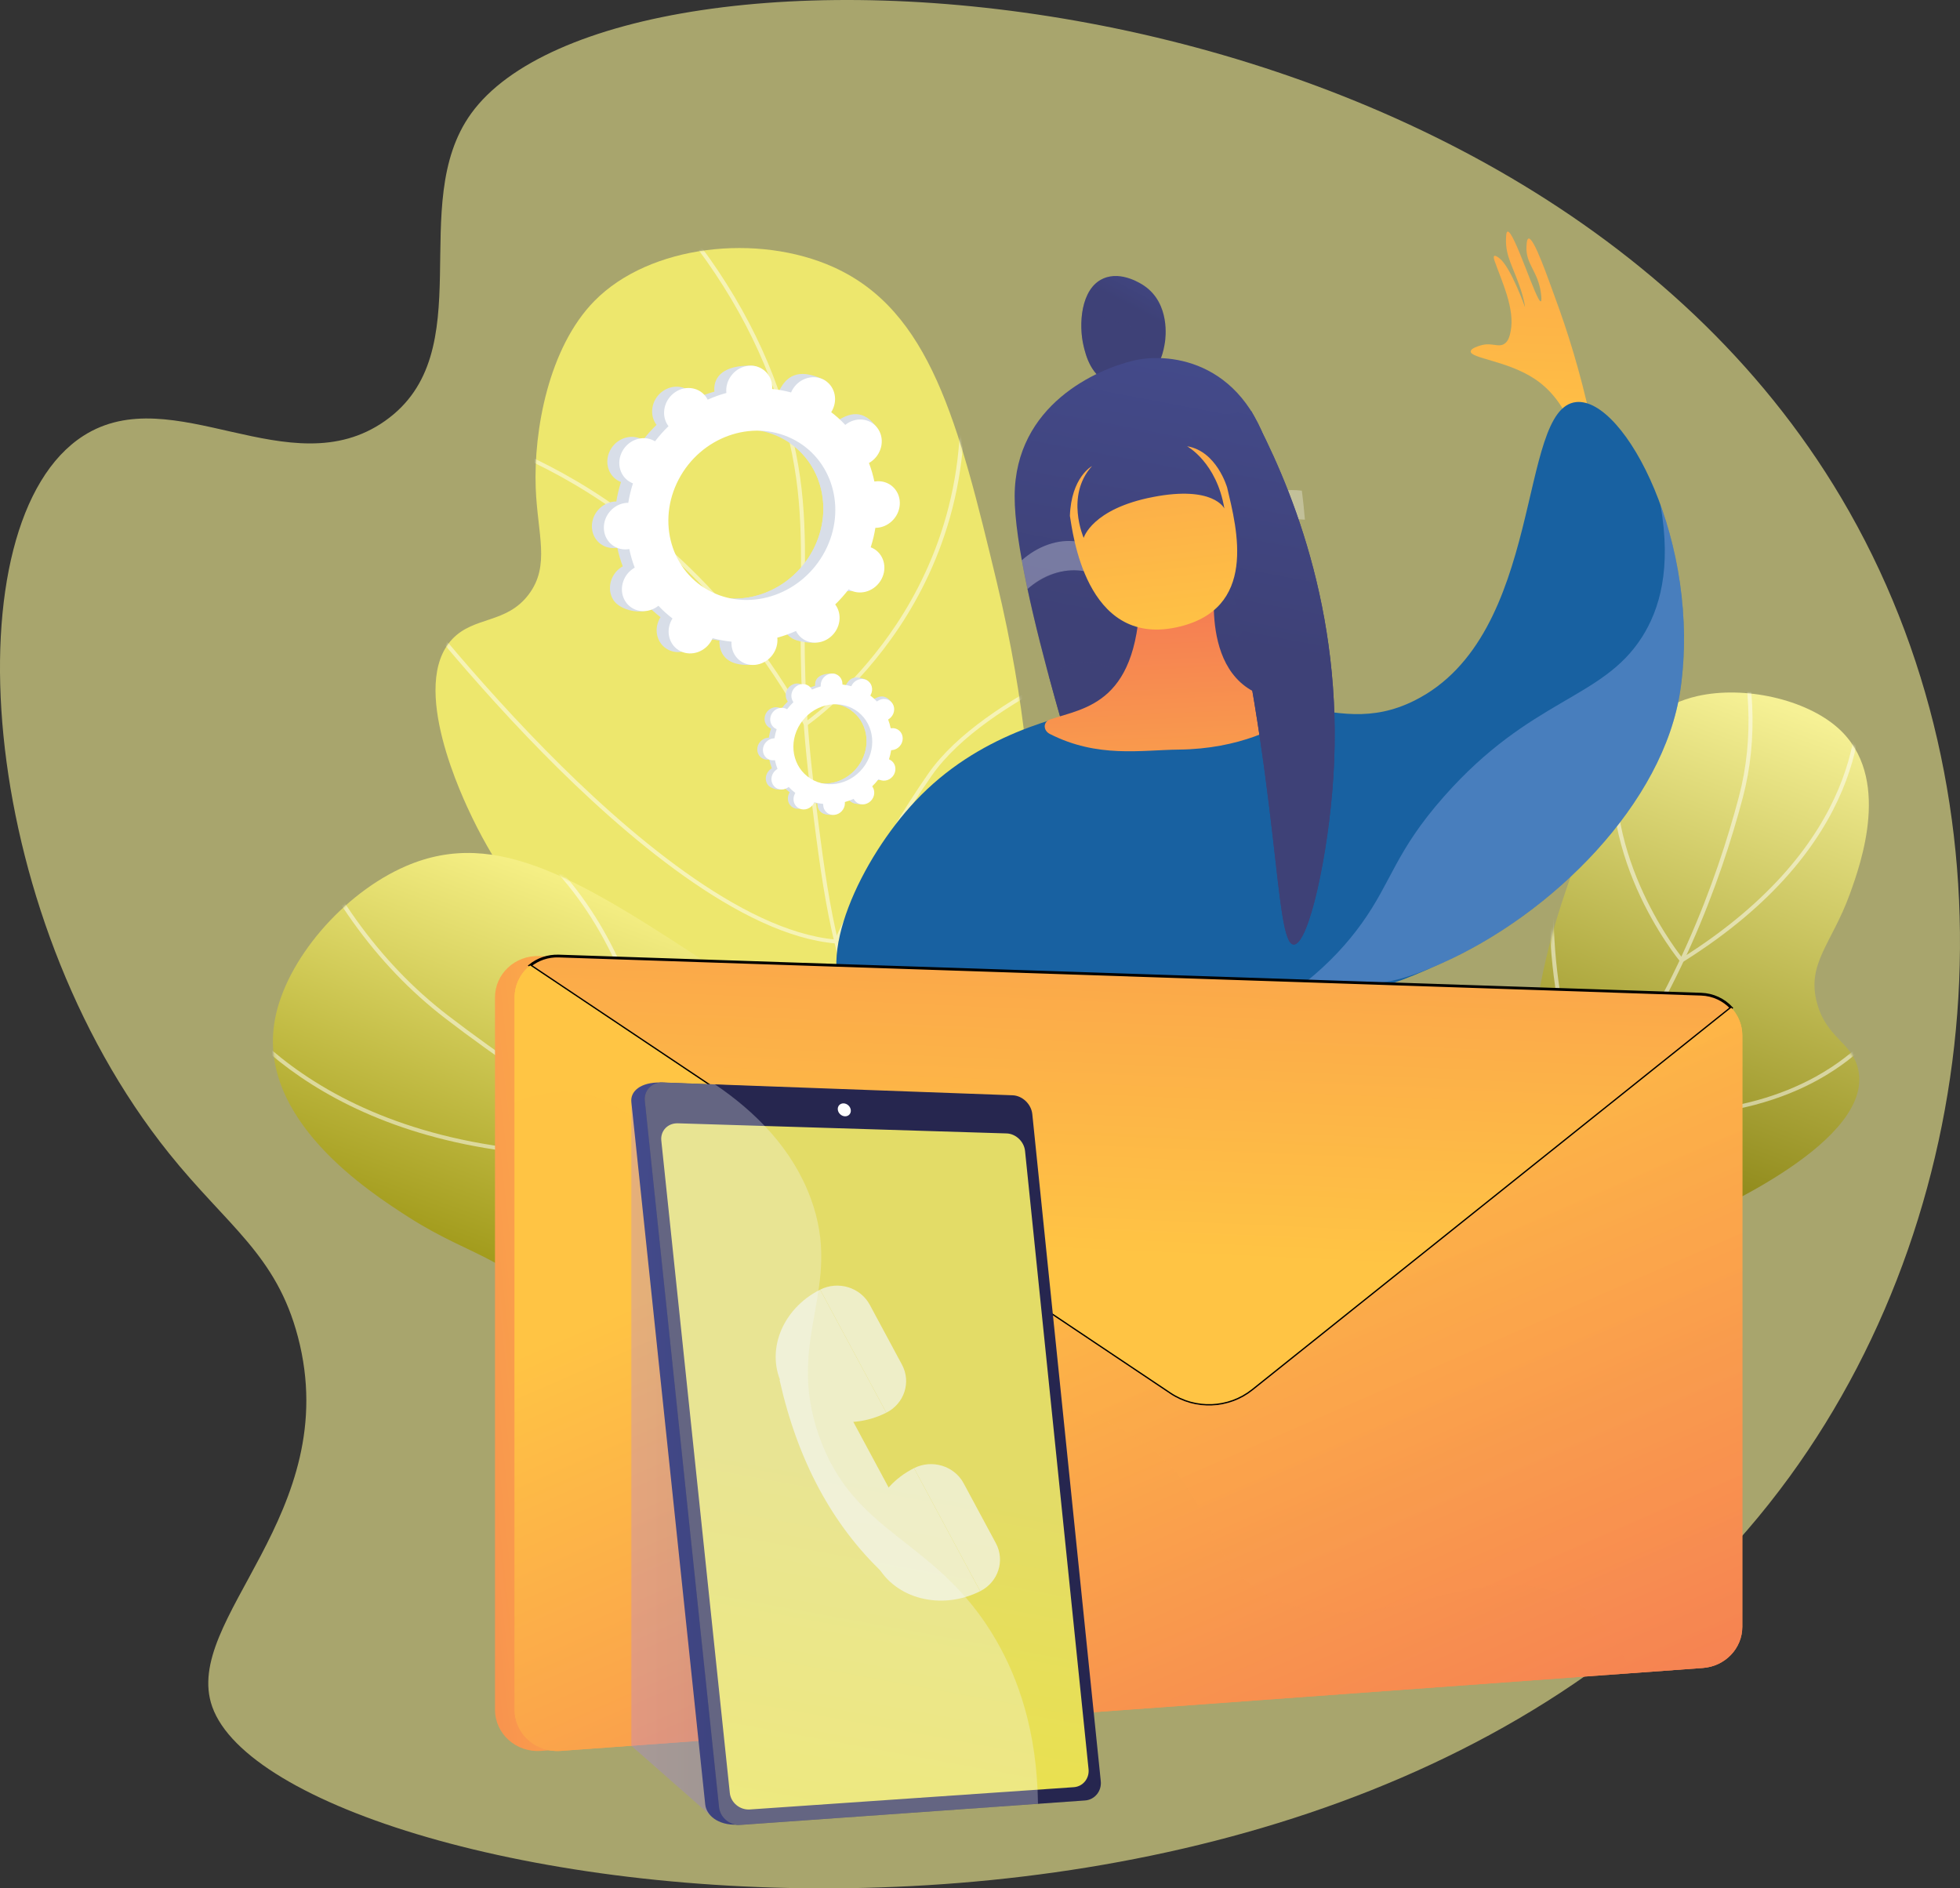 <?xml version="1.0" encoding="UTF-8" standalone="no"?>
<svg
   width="710"
   height="684"
   viewBox="0 0 710 684"
   fill="none"
   version="1.1"
   id="svg5851"
   xmlns="http://www.w3.org/2000/svg"
   xmlns:svg="http://www.w3.org/2000/svg">
  <rect x="0" y="0" width="710" height="684" fill="#333333" stroke="none"/>
  <path
     d="M170.679 41.111C146.833 74.135 174.793 127.674 139.409 152.511C104.966 176.687 62.654 137.058 30.194 157.87C-17.958 188.741 -9.165 330.005 61.237 417.775C82.409 444.17 100.1 454.441 107.935 484.293C124.76 548.392 65.631 586.523 76.883 618.226C102.218 689.609 491.865 749.507 648.208 534.978C721.227 434.784 732.152 290.103 666.912 180.217C549.024 -18.345 224.184 -32.988 170.679 41.111Z"
     fill="#FEF9EC"
     fill-opacity="0.6"
     id="path5600"
     style="fill:#f6f195;fill-opacity:0.6" />
  <path
     d="M502.959 463.405C533.837 463.607 573.204 459.601 610.906 443.1C620.528 438.889 679.968 412.875 672.948 386.68C670.475 377.453 661.844 375.996 658.315 363.715C654.133 349.163 663.574 341.895 670.119 323.759C674.024 312.938 685.452 281.268 665.844 263.733C654.126 253.255 631.856 248.298 614.904 252.128C590.04 257.744 581.491 281.162 567.736 321.028C555.542 356.368 558.675 365.043 549.435 390.343C542.578 409.119 529.666 434.971 502.959 463.405Z"
     fill="url(#paint0_linear_4279_9806)"
     id="path5602" />
  <mask
     id="mask0_4279_9806"
     style="mask-type:luminance"
     maskUnits="userSpaceOnUse"
     x="502"
     y="250"
     width="175"
     height="214">
    <path
       d="M502.967 463.405C533.845 463.607 573.211 459.601 610.914 443.1C620.536 438.889 679.975 412.875 672.955 386.68C670.483 377.453 661.852 375.996 658.323 363.715C654.141 349.163 663.582 341.895 670.127 323.759C674.032 312.938 685.46 281.268 665.852 263.733C654.134 253.255 631.863 248.298 614.912 252.128C590.048 257.744 581.499 281.162 567.744 321.028C555.55 356.368 558.683 365.043 549.443 390.343C542.586 409.119 529.674 434.971 502.967 463.405Z"
       fill="white"
       id="path5604" />
  </mask>
  <g
     mask="url(#mask0_4279_9806)"
     id="g5615">
    <g
       opacity="0.5"
       id="g5613">
      <path
         d="M425.397 479.715C407.515 479.716 389.214 477.322 370.643 472.537L371.017 471.173C404.809 479.878 437.688 480.616 468.745 473.367C510.115 463.709 546 439.728 575.404 402.091C606.034 362.885 621.96 318.686 629.926 288.511C635.439 267.633 634.374 244.514 626.763 219.794L628.16 219.392C635.849 244.359 636.918 267.732 631.339 288.86C623.34 319.161 607.344 363.549 576.568 402.942C546.956 440.847 510.794 465.002 469.087 474.739C454.872 478.057 440.279 479.715 425.397 479.715Z"
         fill="white"
         id="path5607" />
      <path
         d="M609.052 348.803L608.64 348.31C608.553 348.207 599.879 337.748 592.873 321.786C586.399 307.035 580.053 284.419 586.588 260.44L587.998 260.799C576.421 303.278 605.563 342.094 609.371 346.921C674.733 305.746 674.086 258.698 672.321 245.229C672.273 244.86 672.248 244.629 672.248 244.544L672.978 244.551L673.707 244.545C673.71 244.623 673.734 244.794 673.768 245.051C675.565 258.765 676.249 306.751 609.603 348.458L609.052 348.803Z"
         fill="white"
         id="path5609" />
      <path
         d="M601.493 404.405C593.803 404.405 585.446 403.845 576.392 402.557L576.006 402.502L575.839 402.161C575.66 401.796 558.007 365.118 561.879 315.254L565.782 265L567.237 265.106L563.334 315.36C559.691 362.281 575.232 397.409 576.996 401.216C599.083 404.311 630.897 404.822 657.819 389.941C674.005 380.994 680.827 370.564 680.893 370.46L682.133 371.204C681.854 371.64 675.098 381.992 658.626 391.12C646.858 397.641 628.208 404.405 601.493 404.405Z"
         fill="white"
         id="path5611" />
    </g>
  </g>
  <path
     d="M469.715 463.163C446.017 449.015 413.59 424.843 392.981 385.695C365.954 334.352 383.002 302.359 361.049 210.746C347.168 152.82 336.877 112.529 301.957 96.773C274.592 84.425 235.377 88.622 215.331 109.011C198.664 125.964 193.297 156.096 194.059 176.699C194.68 193.491 199.406 204.841 191.53 215.302C183.481 225.993 171.765 223.146 163.882 231.443C147.894 248.269 167.903 289.634 171.136 296.319C207.109 370.685 292.682 408.764 330.217 424.939C361.251 438.313 408.416 454.991 469.715 463.163Z"
     fill="#EDE76D"
     id="path5617" />
  <mask
     id="mask1_4279_9806"
     style="mask-type:luminance"
     maskUnits="userSpaceOnUse"
     x="157"
     y="89"
     width="313"
     height="375">
    <path
       d="M469.717 463.163C446.019 449.015 413.592 424.843 392.983 385.695C365.956 334.352 383.004 302.359 361.051 210.746C347.17 152.82 336.879 112.529 301.959 96.773C274.594 84.425 235.379 88.622 215.333 109.011C198.666 125.964 193.299 156.096 194.061 176.699C194.682 193.491 199.408 204.841 191.532 215.302C183.483 225.993 171.767 223.146 163.884 231.443C147.896 248.269 167.904 289.634 171.138 296.319C207.111 370.685 292.684 408.764 330.219 424.939C361.253 438.313 408.418 454.991 469.717 463.163Z"
       fill="white"
       id="path5619" />
  </mask>
  <g
     mask="url(#mask1_4279_9806)"
     id="g5632">
    <g
       opacity="0.5"
       id="g5630">
      <path
         d="M495.509 473.025C458.143 467.104 425.09 457.771 397.271 445.285C356.098 426.807 327.63 401.872 312.658 371.173C300.948 347.162 297.558 319.303 293.266 284.032C289.708 254.793 289.912 233.778 290.092 215.236C290.325 191.198 290.509 172.211 282.189 146.445C273.736 120.269 259.029 95.48 238.479 72.769L239.575 71.839C260.261 94.699 275.067 119.659 283.581 146.025C291.97 172.002 291.784 191.087 291.55 215.249C291.371 233.749 291.168 254.717 294.715 283.867C299.158 320.384 302.368 346.768 313.977 370.57C328.8 400.962 357.03 425.669 397.884 444.005C425.584 456.436 458.509 465.731 495.745 471.632L495.509 473.025Z"
         fill="white"
         id="path5622" />
      <path
         d="M291.629 263.27L291.241 262.566C264.275 213.688 228.658 186.799 203.529 172.848C176.322 157.745 155.256 154.149 155.047 154.114L155.292 152.723C155.504 152.758 176.826 156.397 204.255 171.624C229.427 185.598 265.049 212.464 292.13 261.183C295.499 258.73 311.046 246.795 324.76 226.086C338.96 204.641 354.045 169.12 345.268 121.68L346.703 121.432C355.569 169.348 340.314 205.232 325.955 226.897C310.397 250.372 292.483 262.69 292.303 262.811L291.629 263.27Z"
         fill="white"
         id="path5624" />
      <path
         d="M303.39 341.792L302.862 341.749C268.368 338.916 225.974 302.574 196.484 272.586C164.592 240.156 140.499 207.973 140.26 207.652L141.442 206.826C141.681 207.147 165.726 239.262 197.552 271.624C226.714 301.277 268.52 337.177 302.462 340.297C304.267 336.244 317.507 307.082 336.33 280.12C356.602 251.082 413.829 231.16 414.404 230.962L414.892 232.292C414.321 232.488 357.541 252.258 337.539 280.91C317.439 309.701 303.732 341.006 303.596 341.319L303.39 341.792Z"
         fill="white"
         id="path5626" />
      <path
         d="M366.776 440.766C353.951 440.766 335.024 440.092 312.92 437.194C274.959 432.217 219.58 419.475 171.332 387.04L78.16 324.405L78.992 323.246L172.164 385.881C220.162 418.148 275.287 430.832 313.078 435.79C348.956 440.498 376.423 439.325 382.897 438.945C371.592 426.139 365.43 411.66 364.577 395.888C363.877 382.937 366.739 369.102 373.083 354.767C383.86 330.412 401.223 312.789 401.398 312.614L402.449 313.593C402.276 313.766 385.076 331.23 374.408 355.357C368.161 369.487 365.344 383.106 366.036 395.835C366.899 411.716 373.265 426.268 384.956 439.086L385.917 440.141L384.469 440.256C384.33 440.267 377.811 440.766 366.776 440.766Z"
         fill="white"
         id="path5628" />
    </g>
  </g>
  <path
     d="M461.96 460.024C427.128 485.981 378.928 514.24 321.493 526.944C306.836 530.187 216.289 550.216 200.937 514.665C195.529 502.143 204.019 493.299 197.091 476.434C188.882 456.45 171.708 456.075 148.148 440.965C134.09 431.949 92.948 405.562 99.576 369.342C103.538 347.698 124.378 323.522 147.006 313.739C180.197 299.391 210.731 318.821 261.806 352.562C307.082 382.473 311.25 394.919 344.242 415.907C368.727 431.483 406.374 450.037 461.96 460.024Z"
     fill="url(#paint1_linear_4279_9806)"
     id="path5634" />
  <mask
     id="mask2_4279_9806"
     style="mask-type:luminance"
     maskUnits="userSpaceOnUse"
     x="98"
     y="308"
     width="364"
     height="228">
    <path
       d="M461.962 460.025C427.13 485.982 378.93 514.241 321.495 526.945C306.838 530.188 216.291 550.217 200.939 514.666C195.531 502.144 204.021 493.3 197.093 476.435C188.884 456.451 171.71 456.076 148.15 440.966C134.092 431.949 92.95 405.563 99.578 369.343C103.54 347.699 124.38 323.523 147.008 313.74C180.199 299.392 210.732 318.822 261.808 352.563C307.084 382.474 311.252 394.92 344.244 415.908C368.729 431.484 406.376 450.038 461.962 460.025Z"
       fill="white"
       id="path5636" />
  </mask>
  <g
     mask="url(#mask2_4279_9806)"
     id="g5647">
    <g
       opacity="0.5"
       id="g5645">
      <path
         d="M409.703 464.444C382.399 464.444 354.05 460.468 324.781 452.509C254.878 433.499 197.274 396.519 161.26 368.845C136.175 349.569 116.62 322.22 103.139 287.558L104.503 287.061C117.89 321.48 137.292 348.625 162.168 367.74C198.077 395.334 255.506 432.204 325.175 451.15C392.081 469.344 454.181 466.63 509.751 443.082C551.464 425.407 588.129 397.143 618.728 359.078L619.878 359.945C589.129 398.197 552.274 426.604 510.336 444.375C478.777 457.749 445.122 464.444 409.703 464.444Z"
         fill="white"
         id="path5639" />
      <path
         d="M216.433 419.083C120.592 419.083 83.685 370.447 74.24 354.611C74.037 354.27 73.908 354.048 73.844 353.962L75 353.102C75.092 353.216 75.201 353.398 75.504 353.906C85.521 370.7 126.809 424.788 237.956 416.888C237.988 413.407 237.833 396.02 232.261 374.742C226.54 352.895 213.771 322.352 185.429 300.916L186.327 299.804C215.008 321.495 227.911 352.362 233.686 374.436C239.937 398.333 239.41 417.376 239.404 417.566L239.384 418.2L238.73 418.247C230.971 418.815 223.532 419.083 216.433 419.083Z"
         fill="white"
         id="path5641" />
      <path
         d="M205.504 508.456C187.822 508.456 177.007 504.537 176.871 504.487L177.393 503.169C177.563 503.231 194.623 509.395 221.004 506.053C245.308 502.975 282.71 490.972 323.018 451.288C321.853 446.36 308.384 392.978 261.995 342.264L212.847 288.535L213.939 287.6L263.088 341.329C311.8 394.582 324.409 450.802 324.53 451.363L324.611 451.733L324.337 452.002C283.595 492.228 245.707 504.366 221.098 507.465C215.458 508.175 210.235 508.456 205.504 508.456Z"
         fill="white"
         id="path5643" />
    </g>
  </g>
  <path
     d="M453.644 490.48C450.996 486.998 435.067 466.704 409.858 465.859C388.754 465.152 372.614 478.459 368.876 481.542C353.822 493.954 355.561 503.855 343.402 507.874C328.962 512.646 318.599 501.299 309.261 507.85C302.819 512.369 300.932 522.552 303.544 529.653C308.128 542.117 327.664 548.057 342.479 545.077C362.89 540.971 363.351 522.146 386.527 516.098C399.994 512.584 403.917 517.877 418.243 514.481C434.878 510.538 446.424 499.409 453.644 490.48Z"
     fill="url(#paint2_linear_4279_9806)"
     id="path5649" />
  <mask
     id="mask3_4279_9806"
     style="mask-type:luminance"
     maskUnits="userSpaceOnUse"
     x="302"
     y="465"
     width="152"
     height="81">
    <path
       d="M453.65 490.481C451.002 486.999 435.073 466.705 409.864 465.86C388.76 465.153 372.62 478.46 368.882 481.543C353.828 493.955 355.567 503.856 343.407 507.875C328.968 512.647 318.605 501.3 309.267 507.851C302.825 512.37 300.938 522.553 303.55 529.654C308.134 542.118 327.67 548.058 342.485 545.078C362.896 540.972 363.357 522.147 386.532 516.099C400 512.585 403.923 517.878 418.249 514.482C434.884 510.538 446.429 499.41 453.65 490.481Z"
       fill="white"
       id="path5651" />
  </mask>
  <g
     mask="url(#mask3_4279_9806)"
     id="g5664">
    <g
       opacity="0.5"
       id="g5662">
      <path
         d="M337.705 526.643C325.183 526.643 309.936 520.598 292.178 508.568L292.597 507.99C316.384 524.105 335.57 529.405 349.618 523.743C358.472 520.175 362.859 513.448 367.502 506.326C372.728 498.312 378.131 490.025 390.393 486.069C399.823 483.028 410.743 484.484 432.5 487.385C443.373 488.835 454.238 490.936 464.794 493.63L464.607 494.312C454.08 491.626 443.245 489.53 432.402 488.084C410.755 485.198 399.891 483.749 390.623 486.739C378.609 490.615 373.277 498.793 368.119 506.703C363.412 513.922 358.966 520.741 349.899 524.395C346.178 525.894 342.109 526.643 337.705 526.643Z"
         fill="white"
         id="path5654" />
      <path
         d="M312.788 547.07L312.623 546.382C338.466 540.579 345.479 526.513 346.103 525.147C343.783 517.422 337.014 510.891 331.729 506.764C325.952 502.252 320.648 499.558 320.594 499.531L320.932 498.905C321.145 499.013 342.371 509.868 346.839 525.073L346.873 525.188L346.829 525.299C346.765 525.454 340.196 540.914 312.788 547.07Z"
         fill="white"
         id="path5656" />
      <path
         d="M371.601 538.978C369.002 531.421 371.35 520.234 378.578 505.73C383.419 496.017 388.943 488.005 390.022 486.469C378.35 477.267 349.809 499.118 349.52 499.341L349.064 498.79C349.139 498.733 356.529 493.046 365.28 488.663C377.131 482.726 385.699 481.877 390.749 486.139L390.995 486.347L390.808 486.606C390.562 486.949 366.231 521.123 372.293 538.756L371.601 538.978Z"
         fill="white"
         id="path5658" />
      <path
         d="M396.888 528.434C390.014 502.907 425.38 488.822 429.602 487.242C417.47 467 387.172 463.168 386.865 463.131L386.955 462.431C387.267 462.468 418.282 466.392 430.448 487.253L430.66 487.617L430.253 487.758C429.854 487.896 390.49 501.879 397.593 528.256L396.888 528.434Z"
         fill="white"
         id="path5660" />
    </g>
  </g>
  <path
     d="M303.69 213.325C307.72 215.305 312.784 213.487 314.999 209.265C317.215 205.042 315.744 200.014 311.713 198.034C311.505 197.931 311.292 197.845 311.078 197.763C311.827 195.426 312.391 193.071 312.77 190.715C313.001 190.715 313.233 190.711 313.468 190.691C318.066 190.294 321.716 186.206 321.619 181.559C321.523 176.912 317.717 173.466 313.119 173.863C312.879 173.884 312.643 173.92 312.408 173.961C311.928 171.658 311.27 169.408 310.439 167.231C310.651 167.111 310.861 166.987 311.067 166.848C315.001 164.181 316.259 158.918 313.876 155.092C311.494 151.266 306.373 150.326 302.439 152.993C302.238 153.129 302.048 153.277 301.861 153.427C300.307 151.765 298.602 150.225 296.759 148.819C296.888 148.613 297.015 148.405 297.13 148.186C299.346 143.963 302.241 139.351 298.179 137.432C288.783 132.994 284.751 136.793 282.535 141.016C282.42 141.235 282.321 141.457 282.226 141.679C279.965 141.069 277.674 140.646 275.371 140.413C275.385 140.179 275.396 139.943 275.391 139.705C275.295 135.058 276.72 132.544 272.104 132.457C262.039 132.268 258.643 136.495 258.74 141.141C258.745 141.384 258.766 141.622 258.791 141.858C256.484 142.494 254.219 143.307 252.014 144.291C251.909 144.083 251.801 143.878 251.676 143.677C249.293 139.852 244.173 138.912 240.239 141.579C236.304 144.246 235.047 149.509 237.429 153.335C237.551 153.531 237.685 153.714 237.821 153.895C236.079 155.581 234.447 157.412 232.939 159.376C232.744 159.257 232.547 159.142 232.338 159.039C228.308 157.059 223.244 158.877 221.028 163.1C218.813 167.323 220.284 172.351 224.314 174.331C224.523 174.433 224.736 174.52 224.95 174.602C224.201 176.939 223.636 179.293 223.258 181.649C223.027 181.65 222.795 181.653 222.56 181.673C217.961 182.07 214.312 186.159 214.408 190.806C214.504 195.453 218.31 198.898 222.908 198.501C223.148 198.481 223.385 198.444 223.619 198.404C224.1 200.707 224.758 202.956 225.588 205.133C225.376 205.253 225.166 205.377 224.96 205.516C221.027 208.183 219.769 213.447 222.151 217.273C224.534 221.099 232.421 222.876 236.355 220.209C236.557 220.073 233.98 219.087 234.167 218.937C235.721 220.599 237.425 222.14 239.269 223.546C239.139 223.751 239.012 223.96 238.897 224.178C236.682 228.401 238.153 233.429 242.183 235.409C246.214 237.389 251.277 235.571 253.493 231.349C253.607 231.13 253.706 230.908 253.802 230.685C256.063 231.296 258.353 231.718 260.657 231.951C260.643 232.186 260.631 232.421 260.636 232.659C260.733 237.306 264.538 240.752 269.136 240.355C273.735 239.959 277.384 235.87 277.288 231.223C277.283 230.98 277.262 230.743 277.237 230.507C279.543 229.871 281.809 229.058 284.014 228.074C284.118 228.281 284.227 228.487 284.352 228.687C286.734 232.513 291.855 233.453 295.789 230.786C299.723 228.119 300.981 222.855 298.598 219.029C298.476 218.833 298.342 218.65 298.207 218.469C299.949 216.783 301.58 214.953 303.088 212.989C303.283 213.107 303.481 213.223 303.69 213.325ZM253.448 213.942C238.815 206.753 233.473 188.497 241.518 173.166C249.563 157.834 267.947 151.233 282.58 158.422C297.214 165.611 302.555 183.868 294.51 199.199C286.465 214.53 268.081 221.131 253.448 213.942Z"
     fill="#D8DEE8"
     id="path5666" />
  <path
     d="M313.47 190.691C318.068 190.294 321.718 186.206 321.621 181.559C321.525 176.912 317.719 173.466 313.121 173.863C312.88 173.883 312.645 173.92 312.41 173.961C311.93 171.658 311.271 169.408 310.441 167.231C310.653 167.111 310.863 166.988 311.069 166.848C315.003 164.181 319.87 157.738 317.094 154.168C311.826 147.394 306.375 150.326 302.441 152.993C302.239 153.13 302.05 153.277 301.862 153.427C300.308 151.765 298.604 150.225 296.76 148.819C296.89 148.613 297.017 148.405 297.131 148.186C298.337 145.888 298.444 143.354 297.647 141.2C293.848 147.671 290.099 154.17 286.417 160.703C298.091 168.981 301.808 185.292 294.511 199.199C288.328 210.983 276.036 217.601 264.034 216.772C263.498 218.115 262.973 219.466 262.399 220.796C260.844 224.407 259.076 227.943 257.307 231.475C258.42 231.678 259.537 231.838 260.658 231.951C260.644 232.186 260.633 232.422 260.638 232.66C260.734 237.307 263.65 241.255 271.983 240.827C276.593 240.59 277.386 235.87 277.289 231.224C277.284 230.981 277.263 230.743 277.239 230.507C279.545 229.871 281.81 229.058 284.015 228.074C284.12 228.282 284.229 228.487 284.353 228.687C286.736 232.513 295.001 234.139 298.935 231.472C302.869 228.805 300.982 222.856 298.6 219.03C298.478 218.834 298.344 218.65 298.208 218.469C299.95 216.784 301.582 214.953 303.089 212.989C303.284 213.108 303.482 213.223 303.691 213.326C307.721 215.306 312.785 213.488 315.001 209.265C317.216 205.043 315.745 200.014 311.715 198.034C311.506 197.932 311.293 197.845 311.079 197.763C311.828 195.426 312.393 193.072 312.771 190.716C313.002 190.715 313.234 190.711 313.47 190.691Z"
     fill="#D8DEE8"
     id="path5668" />
  <path
     d="M308.025 213.803C312.055 215.783 317.119 213.965 319.335 209.742C321.55 205.519 320.079 200.491 316.049 198.511C315.84 198.409 315.627 198.322 315.413 198.24C316.162 195.903 316.727 193.549 317.105 191.193C317.336 191.192 317.568 191.188 317.804 191.168C322.402 190.771 326.051 186.683 325.955 182.036C325.859 177.389 322.053 173.944 317.455 174.34C317.215 174.361 316.979 174.398 316.744 174.438C316.263 172.135 315.606 169.886 314.775 167.708C314.987 167.589 315.197 167.465 315.403 167.325C319.337 164.659 320.594 159.395 318.212 155.569C315.83 151.743 310.709 150.804 306.775 153.47C306.574 153.607 306.384 153.755 306.196 153.904C304.643 152.242 302.938 150.702 301.094 149.296C301.224 149.091 301.351 148.882 301.466 148.664C303.682 144.441 302.211 139.413 298.18 137.433C294.15 135.453 289.087 137.271 286.871 141.493C286.756 141.712 286.657 141.934 286.562 142.157C284.301 141.546 282.01 141.124 279.707 140.891C279.721 140.656 279.732 140.421 279.727 140.183C279.631 135.536 275.825 132.09 271.227 132.487C266.629 132.883 262.979 136.972 263.075 141.619C263.08 141.862 263.101 142.099 263.126 142.335C260.82 142.971 258.555 143.785 256.35 144.768C256.245 144.561 256.136 144.355 256.012 144.155C253.629 140.329 248.508 139.389 244.574 142.056C240.64 144.723 239.383 149.987 241.765 153.813C241.887 154.009 242.021 154.192 242.157 154.373C240.415 156.059 238.783 157.889 237.275 159.853C237.08 159.735 236.883 159.619 236.674 159.517C232.644 157.537 227.58 159.355 225.364 163.577C223.149 167.8 224.62 172.828 228.65 174.808C228.859 174.911 229.072 174.997 229.286 175.079C228.537 177.416 227.972 179.771 227.594 182.126C227.363 182.127 227.131 182.131 226.896 182.151C222.297 182.548 218.648 186.636 218.744 191.283C218.84 195.93 222.646 199.375 227.244 198.979C227.484 198.958 227.721 198.922 227.955 198.881C228.436 201.184 229.094 203.434 229.924 205.611C229.712 205.731 229.502 205.854 229.296 205.994C225.362 208.66 224.105 213.924 226.487 217.75C228.87 221.576 233.99 222.516 237.924 219.849C238.126 219.712 238.315 219.565 238.503 219.415C240.056 221.077 241.761 222.617 243.605 224.023C243.475 224.229 243.348 224.437 243.233 224.656C241.018 228.878 242.489 233.907 246.519 235.886C250.549 237.866 255.613 236.048 257.828 231.826C257.943 231.607 258.042 231.385 258.137 231.162C260.398 231.773 262.689 232.195 264.993 232.428C264.978 232.663 264.967 232.898 264.972 233.136C265.068 237.783 268.874 241.229 273.472 240.832C278.07 240.436 281.72 236.347 281.624 231.7C281.618 231.457 281.598 231.22 281.573 230.984C283.879 230.348 286.144 229.534 288.349 228.551C288.454 228.758 288.563 228.964 288.687 229.164C291.07 232.99 296.191 233.93 300.124 231.263C304.059 228.596 305.316 223.332 302.934 219.506C302.812 219.31 302.678 219.127 302.542 218.946C304.284 217.26 305.916 215.43 307.424 213.466C307.619 213.584 307.817 213.7 308.025 213.803ZM257.783 214.419C243.15 207.231 237.809 188.974 245.854 173.643C253.898 158.311 272.282 151.711 286.916 158.9C301.549 166.088 306.89 184.345 298.845 199.676C290.801 215.008 272.417 221.608 257.783 214.419Z"
     fill="white"
     id="path5670" />
  <path
     d="M570.939 158.897C566.988 146.518 560.816 140.532 556.113 137.368C546.038 130.589 532.383 129.814 532.764 127.217C532.929 126.09 535.629 125.322 536.438 125.092C540.391 123.968 542.603 125.9 544.803 124.628C546.443 123.679 546.888 121.637 547.214 120.037C548.861 111.941 544.032 101.977 541.465 94.672C541.286 94.163 540.883 92.987 541.279 92.709C541.707 92.408 542.843 93.304 543.226 93.606C547.311 96.826 552.411 111.197 552.405 111.199C552.404 111.2 552.412 109.551 550.876 104.863C548.199 96.694 545.29 92.903 545.545 86.423C545.594 85.157 545.648 84.019 546.101 83.889C548.392 83.232 556.629 109.633 558.152 109.145C558.535 109.023 558.321 107.262 558.215 106.386C557.224 98.198 552.566 95.752 552.961 89.134C553.024 88.093 553.115 86.574 553.703 86.413C555.679 85.874 560.923 101.304 563.527 108.363C567.416 118.902 572.358 134.032 576.484 153.232C574.636 155.12 572.788 157.008 570.939 158.897Z"
     fill="url(#paint3_linear_4279_9806)"
     id="path5672" />
  <path
     d="M402.539 138.907C395.252 136.705 393.298 128.544 392.525 125.319C390.699 117.693 391.408 104.529 399.662 100.879C406.292 97.946 413.701 102.965 414.62 103.606C423.961 110.129 422.207 122.623 422.002 123.93C421.541 126.859 420.59 132.902 415.099 136.658C414.711 136.923 408.841 140.812 402.539 138.907Z"
     fill="url(#paint4_linear_4279_9806)"
     id="path5674" />
  <g
     opacity="0.3"
     id="g5678">
    <path
       d="M412.195 120.141C407.365 115.509 400.537 117.537 397.658 113.321C396.221 111.216 395.852 107.665 398.753 101.344C391.362 105.533 390.77 117.986 392.526 125.32C393.299 128.545 395.253 136.706 402.54 138.908C408.842 140.813 414.712 136.925 415.1 136.659C415.341 136.494 415.57 136.323 415.794 136.15C416.6 130.088 416.14 123.924 412.195 120.141Z"
       fill="url(#paint5_linear_4279_9806)"
       id="path5676" />
  </g>
  <path
     d="M396.777 301.183C396.777 301.183 367.452 212.933 367.551 179.732C367.65 146.531 397.58 133.627 410.868 130.558C424.15 127.491 452.325 130.865 460.998 168.242C469.668 205.607 463.409 289.382 463.409 289.382L396.777 301.183Z"
     fill="url(#paint6_linear_4279_9806)"
     id="path5680" />
  <path
     opacity="0.3"
     d="M421.125 212.329C442.252 209.829 446.935 190.529 466.356 188.297C468.237 188.081 470.353 188.016 472.691 188.237C472.399 184.576 472.036 181.055 471.592 177.726C468.949 177.411 466.578 177.463 464.494 177.702C445.072 179.93 440.389 199.231 419.26 201.727C402.027 203.762 394.339 192.204 379.757 197.234C376.001 198.529 372.827 200.569 370.152 202.93C370.759 206.285 371.46 209.775 372.234 213.352C374.863 211.071 377.969 209.105 381.625 207.844C396.205 202.812 403.892 214.368 421.125 212.329Z"
     fill="white"
     id="path5682" />
  <path
     opacity="0.8"
     d="M422.926 246.163C407.123 247.913 399.896 236.265 386.572 241.043C384.066 241.941 381.851 243.24 379.895 244.775C387.873 274.391 396.776 301.182 396.776 301.182L463.407 289.381C463.407 289.381 465.86 256.552 465.568 222.833C465.078 222.858 464.603 222.896 464.143 222.945C446.329 224.852 442.302 244.018 422.926 246.163Z"
     fill="url(#paint7_linear_4279_9806)"
     id="path5684" />
  <path
     opacity="0.3"
     d="M458.348 189.972C440.53 191.868 436.502 211.034 417.122 213.167C401.315 214.908 394.087 203.255 380.761 208.025C377.419 209.221 374.594 211.128 372.211 213.357C374.367 223.476 377.072 234.302 379.894 244.775C381.851 243.241 384.066 241.942 386.572 241.043C399.895 236.266 407.123 247.913 422.926 246.164C442.302 244.018 446.329 224.852 464.143 222.946C464.602 222.897 460.074 189.788 458.348 189.972Z"
     fill="url(#paint8_linear_4279_9806)"
     id="path5686" />
  <path
     d="M307.331 363.724C294.474 347.516 312.164 310.825 331.583 290.153C354.175 266.103 383.097 259.483 401.447 255.531C462.186 242.45 481.672 269.038 512.33 253.787C559.887 230.131 549.451 147.914 570.94 145.642C588.586 143.777 616.386 197.042 608.71 249.864C602.754 290.851 562.467 331.17 521.793 349.121C492.285 362.144 496.765 358.687 429.577 362.442C351.695 366.796 320.004 379.7 307.331 363.724Z"
     fill="#1861A1"
     id="path5688" />
  <path
     d="M380.352 260.63C392.819 256.284 413.201 255.302 412.986 212.199C412.986 212.199 438.807 210.619 439.786 210.932C440.712 211.227 432.946 253.984 469.03 253.693C471.484 253.673 472.128 257.011 470.158 258.52C463.633 263.522 448.916 271.269 427.124 271.514C413.33 271.669 397.595 274.661 380.279 265.841C377.908 264.633 377.737 261.542 380.352 260.63Z"
     fill="url(#paint9_linear_4279_9806)"
     id="path5690" />
  <path
     d="M468.699 342.129C461.393 342.218 463.927 282.476 442.07 194.77C437.536 176.577 433.09 161.744 429.943 151.781C437.713 150.818 445.48 149.856 453.245 148.894C466.742 173.993 486.844 220.696 483.017 281.214C481.218 309.668 474.074 342.064 468.699 342.129Z"
     fill="url(#paint10_linear_4279_9806)"
     id="path5692" />
  <path
     d="M468.699 342.129C461.393 342.218 463.927 282.476 442.07 194.77C437.536 176.577 433.09 161.744 429.943 151.781C437.713 150.818 445.48 149.856 453.245 148.894C466.742 173.993 486.844 220.696 483.017 281.214C481.218 309.668 474.074 342.064 468.699 342.129Z"
     fill="url(#paint11_linear_4279_9806)"
     id="path5694" />
  <path
     d="M387.564 186.869C388.553 192.487 393.122 234.166 425.965 227.278C455.959 220.987 448.063 191.52 444.539 176.637C444.539 176.637 440.788 163.383 430.008 161.646C430.008 161.646 440.72 167.43 443.516 184.186C443.516 184.186 439.618 175.751 417.56 180.047C395.485 184.347 392.559 194.837 392.559 194.837C392.559 194.837 385.834 179.536 395.567 168.828C395.567 168.828 388.037 172.85 387.564 186.869Z"
     fill="url(#paint12_linear_4279_9806)"
     id="path5696" />
  <g
     opacity="0.3"
     id="g5700">
    <path
       d="M601.48 182.798C605.594 205.898 601.181 220.818 594.747 230.861C580.258 253.477 554.641 252.783 523.102 288.48C505.447 308.464 504.303 319.063 493.328 334.396C488.29 341.435 481.708 348.733 472.914 355.775C496.621 356.414 501.206 358.207 521.794 349.121C562.468 331.169 602.755 290.851 608.711 249.864C612.199 225.862 608.361 201.769 601.48 182.798Z"
       fill="#B8C3FF"
       id="path5698" />
  </g>
  <path
     d="M609.105 360.112L195.294 346.299C186.556 346.007 179.309 352.783 179.309 361.243V619.303C179.309 628.002 186.953 634.865 195.918 634.214L609.729 604.173C617.792 603.588 624.026 597.087 624.026 589.263V375.055C624.026 366.998 617.428 360.389 609.105 360.112Z"
     fill="url(#paint13_linear_4279_9806)"
     id="path5702" />
  <path
     d="M616.217 360.112L202.406 346.299C193.668 346.007 186.42 352.783 186.42 361.243V619.303C186.42 628.002 194.064 634.865 203.029 634.214L616.84 604.173C624.904 603.588 631.137 597.087 631.137 589.263V375.055C631.137 366.998 624.539 360.389 616.217 360.112Z"
     fill="url(#paint14_linear_4279_9806)"
     id="path5704" />
  <path
     d="M453.752 503.615L627.147 365.05C624.435 362.142 620.567 360.257 616.217 360.112L202.406 346.299C198.468 346.168 194.837 347.474 192.031 349.72L423.834 504.85C432.968 510.963 445.188 510.459 453.752 503.615Z"
     fill="url(#paint15_linear_4279_9806)"
     id="path5706"
     style="stroke:#000000;stroke-opacity:1" />
  <path
     d="M453.752 503.616C445.189 510.459 432.969 510.964 423.834 504.85L192.031 349.721C188.611 352.459 186.42 356.595 186.42 361.243V619.304C186.42 628.002 194.064 634.865 203.029 634.214L616.84 604.174C624.904 603.589 631.137 597.087 631.137 589.263V375.056C631.137 371.21 629.623 367.705 627.147 365.05L453.752 503.616Z"
     fill="url(#paint16_linear_4279_9806)"
     id="path5708" />
  <path
     opacity="0.37"
     d="M627.149 365.05L453.754 503.616C445.191 510.459 432.971 510.964 423.836 504.85L192.033 349.721C188.613 352.459 186.422 356.595 186.422 361.243V399.302C194.797 395.896 201.884 395.243 207.644 395.708C223.569 396.996 227.372 406.615 257.866 420.501C286.377 433.485 289.368 427.952 301.938 437.361C326.152 455.488 315.562 476.41 336.785 495.872C358.885 516.138 377.952 500.407 409.555 519.673C442.949 540.032 432.259 564.061 459.776 578.185C498.329 597.972 537.697 560.243 570.468 580.168C580.377 586.193 586.712 595.687 590.796 606.065L616.842 604.174C624.906 603.588 631.139 597.087 631.139 589.263V375.056C631.139 371.21 629.625 367.705 627.149 365.05Z"
     fill="url(#paint17_linear_4279_9806)"
     id="path5710" />
  <path
     d="M316.485 282.173C318.389 283.108 320.781 282.249 321.828 280.254C322.874 278.26 322.179 275.885 320.275 274.949C320.177 274.901 320.076 274.86 319.975 274.821C320.329 273.717 320.596 272.605 320.774 271.492C320.883 271.492 320.993 271.49 321.104 271.481C323.276 271.293 325 269.362 324.955 267.167C324.909 264.972 323.112 263.344 320.94 263.531C320.826 263.541 320.715 263.559 320.604 263.578C320.377 262.49 320.066 261.427 319.674 260.399C319.774 260.342 319.873 260.284 319.97 260.218C321.828 258.958 322.422 256.472 321.297 254.664C320.172 252.857 317.753 252.414 315.894 253.673C315.799 253.738 315.71 253.807 315.621 253.878C314.887 253.093 314.082 252.366 313.211 251.701C313.272 251.604 313.332 251.506 313.386 251.403C314.433 249.408 315.801 247.229 313.882 246.323C309.443 244.226 307.539 246.021 306.492 248.016C306.438 248.119 306.391 248.224 306.346 248.329C305.278 248.04 304.196 247.841 303.108 247.731C303.115 247.62 303.12 247.509 303.118 247.396C303.072 245.201 303.745 244.013 301.565 243.973C296.811 243.883 295.207 245.88 295.252 248.075C295.254 248.19 295.264 248.302 295.276 248.413C294.186 248.714 293.116 249.098 292.075 249.563C292.025 249.465 291.974 249.367 291.915 249.273C290.79 247.466 288.371 247.022 286.513 248.282C284.654 249.542 284.06 252.028 285.186 253.835C285.243 253.928 285.306 254.014 285.371 254.1C284.548 254.896 283.777 255.761 283.065 256.688C282.973 256.632 282.879 256.578 282.781 256.529C280.877 255.594 278.485 256.453 277.439 258.448C276.392 260.442 277.087 262.817 278.991 263.753C279.089 263.801 279.19 263.842 279.291 263.881C278.937 264.984 278.671 266.097 278.492 267.21C278.383 267.21 278.273 267.212 278.162 267.221C275.99 267.409 274.266 269.34 274.311 271.535C274.357 273.73 276.155 275.357 278.327 275.17C278.44 275.16 278.552 275.143 278.663 275.124C278.889 276.212 279.2 277.274 279.592 278.303C279.493 278.359 279.393 278.418 279.296 278.484C277.438 279.743 276.844 282.23 277.969 284.037C279.095 285.845 282.82 286.684 284.679 285.425C284.774 285.36 283.556 284.894 283.645 284.824C284.379 285.609 285.184 286.336 286.055 287C285.994 287.097 285.934 287.196 285.879 287.299C284.833 289.294 285.528 291.669 287.432 292.604C289.335 293.54 291.727 292.681 292.774 290.686C292.828 290.583 292.875 290.478 292.92 290.373C293.988 290.661 295.07 290.861 296.158 290.971C296.151 291.082 296.146 291.193 296.148 291.306C296.194 293.501 297.992 295.128 300.164 294.941C302.336 294.754 304.059 292.822 304.014 290.627C304.012 290.512 304.002 290.4 303.99 290.289C305.08 289.988 306.15 289.604 307.191 289.139C307.241 289.237 307.292 289.335 307.351 289.429C308.476 291.236 310.895 291.68 312.753 290.421C314.612 289.161 315.206 286.674 314.08 284.867C314.023 284.775 313.96 284.688 313.895 284.603C314.718 283.806 315.489 282.942 316.201 282.014C316.293 282.07 316.387 282.124 316.485 282.173ZM292.753 282.464C285.84 279.068 283.317 270.445 287.117 263.203C290.918 255.96 299.602 252.842 306.514 256.238C313.426 259.634 315.949 268.258 312.149 275.5C308.349 282.742 299.665 285.86 292.753 282.464Z"
     fill="#D8DEE8"
     id="path5712" />
  <path
     d="M321.104 271.481C323.276 271.294 325 269.362 324.954 267.167C324.909 264.972 323.111 263.345 320.939 263.532C320.826 263.542 320.714 263.559 320.603 263.578C320.376 262.491 320.066 261.428 319.674 260.399C319.773 260.343 319.873 260.284 319.97 260.218C321.828 258.959 324.127 255.915 322.816 254.229C320.328 251.029 317.753 252.414 315.894 253.674C315.799 253.738 315.71 253.808 315.621 253.879C314.887 253.093 314.082 252.366 313.211 251.702C313.272 251.605 313.332 251.506 313.386 251.403C313.956 250.317 314.006 249.121 313.63 248.103C311.835 251.16 310.065 254.229 308.325 257.316C313.84 261.226 315.596 268.931 312.149 275.5C309.228 281.066 303.421 284.192 297.752 283.801C297.499 284.435 297.251 285.073 296.98 285.702C296.245 287.407 295.41 289.078 294.574 290.746C295.1 290.842 295.628 290.917 296.158 290.971C296.151 291.082 296.146 291.193 296.148 291.305C296.193 293.501 297.571 295.366 301.507 295.163C303.685 295.052 304.059 292.822 304.013 290.627C304.011 290.512 304.001 290.4 303.989 290.289C305.079 289.988 306.149 289.604 307.191 289.139C307.24 289.237 307.292 289.334 307.35 289.429C308.476 291.236 312.38 292.004 314.238 290.744C316.097 289.484 315.205 286.674 314.08 284.867C314.022 284.774 313.959 284.687 313.895 284.602C314.718 283.806 315.489 282.941 316.201 282.013C316.293 282.069 316.386 282.124 316.485 282.172C318.389 283.108 320.78 282.249 321.827 280.254C322.874 278.26 322.179 275.884 320.275 274.949C320.176 274.901 320.076 274.86 319.975 274.821C320.328 273.717 320.595 272.605 320.774 271.492C320.883 271.493 320.993 271.491 321.104 271.481Z"
     fill="#D8DEE8"
     id="path5714" />
  <path
     d="M318.534 282.398C320.438 283.333 322.83 282.475 323.876 280.48C324.923 278.485 324.228 276.11 322.324 275.175C322.226 275.126 322.125 275.086 322.024 275.047C322.378 273.943 322.644 272.831 322.823 271.718C322.932 271.718 323.042 271.716 323.153 271.706C325.325 271.519 327.049 269.588 327.004 267.393C326.958 265.198 325.16 263.57 322.988 263.757C322.875 263.767 322.763 263.785 322.652 263.804C322.426 262.716 322.115 261.653 321.723 260.625C321.822 260.568 321.922 260.51 322.019 260.444C323.877 259.184 324.471 256.698 323.346 254.89C322.22 253.083 319.802 252.639 317.943 253.899C317.848 253.963 317.759 254.033 317.67 254.104C316.936 253.319 316.131 252.591 315.26 251.927C315.321 251.83 315.381 251.732 315.435 251.628C316.482 249.634 315.787 247.258 313.883 246.323C311.98 245.388 309.588 246.247 308.541 248.241C308.487 248.345 308.44 248.45 308.395 248.555C307.327 248.266 306.245 248.067 305.157 247.957C305.164 247.846 305.169 247.735 305.167 247.622C305.121 245.427 303.324 243.8 301.152 243.987C298.979 244.174 297.255 246.106 297.301 248.301C297.303 248.415 297.313 248.528 297.325 248.639C296.236 248.94 295.165 249.324 294.124 249.788C294.074 249.69 294.023 249.593 293.964 249.499C292.839 247.691 290.42 247.248 288.562 248.507C286.703 249.767 286.109 252.253 287.235 254.061C287.292 254.154 287.355 254.24 287.42 254.325C286.597 255.122 285.826 255.986 285.114 256.914C285.022 256.858 284.928 256.804 284.83 256.755C282.926 255.82 280.534 256.679 279.487 258.673C278.441 260.668 279.136 263.043 281.039 263.979C281.138 264.027 281.239 264.068 281.34 264.107C280.986 265.21 280.719 266.323 280.541 267.436C280.432 267.436 280.322 267.438 280.211 267.447C278.039 267.635 276.315 269.566 276.36 271.761C276.406 273.956 278.203 275.584 280.375 275.396C280.489 275.387 280.601 275.369 280.711 275.35C280.938 276.438 281.249 277.501 281.641 278.529C281.542 278.586 281.442 278.644 281.345 278.71C279.487 279.97 278.892 282.456 280.018 284.264C281.143 286.071 283.562 286.515 285.42 285.255C285.516 285.19 285.605 285.121 285.694 285.05C286.428 285.835 287.233 286.563 288.103 287.227C288.042 287.324 287.982 287.422 287.928 287.525C286.882 289.52 287.576 291.895 289.48 292.831C291.384 293.766 293.776 292.907 294.822 290.912C294.877 290.809 294.923 290.704 294.968 290.599C296.036 290.888 297.118 291.087 298.207 291.197C298.2 291.308 298.195 291.419 298.197 291.532C298.243 293.727 300.04 295.354 302.212 295.167C304.384 294.98 306.108 293.048 306.063 290.853C306.06 290.739 306.05 290.626 306.039 290.515C307.128 290.215 308.198 289.83 309.24 289.366C309.289 289.463 309.341 289.561 309.399 289.655C310.525 291.462 312.943 291.906 314.802 290.647C316.66 289.387 317.254 286.901 316.129 285.093C316.071 285.001 316.008 284.914 315.944 284.829C316.767 284.032 317.538 283.168 318.25 282.24C318.342 282.295 318.436 282.35 318.534 282.398ZM294.801 282.689C287.889 279.294 285.366 270.67 289.166 263.428C292.966 256.186 301.65 253.068 308.563 256.464C315.475 259.86 317.998 268.483 314.198 275.725C310.398 282.967 301.714 286.085 294.801 282.689Z"
     fill="white"
     id="path5716" />
  <path
     opacity="0.3"
     d="M228.707 399.156V632.352L257.304 657.529L310.946 615.97L228.707 399.156Z"
     fill="url(#paint18_linear_4279_9806)"
     id="path5718" />
  <path
     d="M368.473 403.872L393.172 644.241C393.54 647.82 390.993 650.949 387.503 651.196L267.155 660.949C259.819 661.198 255.86 657.374 255.462 653.587L228.7 399.156C228.298 395.334 231.963 391.951 239.374 392.097L361.361 397.074C364.906 397.203 368.102 400.262 368.473 403.872Z"
     fill="url(#paint19_linear_4279_9806)"
     id="path5720" />
  <path
     d="M373.947 403.566L398.751 645.173C399.12 648.771 396.563 651.916 393.059 652.165L268.289 661.015C264.394 661.291 260.87 658.403 260.47 654.595L233.588 398.816C233.184 394.973 236.101 391.948 240.06 392.093L366.807 396.731C370.366 396.862 373.574 399.937 373.947 403.566Z"
     fill="#26264F"
     id="path5722" />
  <path
     d="M371.317 416.898L394.323 640.832C394.668 644.193 392.274 647.128 388.995 647.353L271.641 655.424C268.018 655.674 264.742 652.977 264.369 649.431L239.558 413.179C239.183 409.604 241.891 406.771 245.568 406.884L364.642 410.551C367.969 410.653 370.969 413.509 371.317 416.898Z"
     fill="url(#paint20_linear_4279_9806)"
     id="path5724" />
  <path
     d="M308.197 402.086C308.331 403.378 307.388 404.392 306.09 404.35C304.79 404.307 303.626 403.223 303.491 401.928C303.357 400.633 304.303 399.62 305.603 399.665C306.902 399.71 308.063 400.794 308.197 402.086Z"
     fill="white"
     id="path5726" />
  <g
     opacity="0.66"
     id="g5738">
    <path
       d="M297.092 467.136C283.065 474.198 277.059 489.902 283.679 502.21C290.298 514.519 307.035 518.772 321.063 511.709L297.092 467.136Z"
       fill="#F4F7FA"
       id="path5728" />
    <path
       d="M321.062 511.708L297.092 467.135C303.624 463.846 311.674 466.304 315.073 472.624L326.735 494.31C330.134 500.63 327.594 508.419 321.062 511.708Z"
       fill="#F4F7FA"
       id="path5730" />
    <path
       d="M331.096 531.791C317.069 538.854 311.063 554.557 317.683 566.866C324.302 579.174 341.039 583.427 355.067 576.364L331.096 531.791Z"
       fill="#F4F7FA"
       id="path5732" />
    <path
       d="M355.068 576.364L331.098 531.791C337.629 528.503 345.68 530.96 349.079 537.28L360.741 558.966C364.14 565.286 361.6 573.076 355.068 576.364Z"
       fill="#F4F7FA"
       id="path5734" />
    <path
       d="M334.772 562.745L320.183 570.091C301.54 552.527 288.942 529.102 282.391 499.815L296.979 492.47L334.772 562.745Z"
       fill="#F4F7FA"
       id="path5736" />
  </g>
  <g
     opacity="0.3"
     id="g5742">
    <path
       d="M296.648 520.021C284.248 484.569 305.831 466.709 293.608 433.873C286.958 416.007 273.646 402.698 259.001 392.786L240.058 392.093C236.099 391.948 233.183 394.973 233.586 398.816L260.468 654.595C260.868 658.403 264.392 661.291 268.287 661.015L376.008 653.374C375.67 626.667 368.658 607.66 360.859 594.148C339.428 557.018 309.488 556.731 296.648 520.021Z"
       fill="#F4F7FA"
       id="path5740" />
  </g>
  <defs
     id="defs5849">
    <linearGradient
       id="paint0_linear_4279_9806"
       x1="656.017"
       y1="252.905"
       x2="586.27"
       y2="446.39"
       gradientUnits="userSpaceOnUse">
      <stop
         offset="0.03"
         stop-color="#F6F195"
         id="stop5744" />
      <stop
         offset="1"
         stop-color="#817B09"
         id="stop5746" />
    </linearGradient>
    <linearGradient
       id="paint1_linear_4279_9806"
       x1="305.011"
       y1="350.517"
       x2="249.665"
       y2="504.053"
       gradientUnits="userSpaceOnUse">
      <stop
         offset="0.004"
         stop-color="#F7F187"
         id="stop5749" />
      <stop
         offset="1"
         stop-color="#968F0D"
         id="stop5751" />
    </linearGradient>
    <linearGradient
       id="paint2_linear_4279_9806"
       x1="302.408"
       y1="505.834"
       x2="453.644"
       y2="505.834"
       gradientUnits="userSpaceOnUse">
      <stop
         stop-color="#FF9085"
         id="stop5754" />
      <stop
         offset="1"
         stop-color="#FB6FBB"
         id="stop5756" />
    </linearGradient>
    <linearGradient
       id="paint3_linear_4279_9806"
       x1="553.498"
       y1="166.791"
       x2="564.052"
       y2="-99.682"
       gradientUnits="userSpaceOnUse">
      <stop
         stop-color="#FFC444"
         id="stop5759" />
      <stop
         offset="0.996"
         stop-color="#F36F56"
         id="stop5761" />
    </linearGradient>
    <linearGradient
       id="paint4_linear_4279_9806"
       x1="422.329"
       y1="92.041"
       x2="411.382"
       y2="112.432"
       gradientUnits="userSpaceOnUse">
      <stop
         stop-color="#444B8C"
         id="stop5764" />
      <stop
         offset="0.996"
         stop-color="#3E4177"
         id="stop5766" />
    </linearGradient>
    <linearGradient
       id="paint5_linear_4279_9806"
       x1="421.461"
       y1="92.463"
       x2="410.682"
       y2="112.541"
       gradientUnits="userSpaceOnUse">
      <stop
         stop-color="#444B8C"
         id="stop5769" />
      <stop
         offset="0.996"
         stop-color="#3E4177"
         id="stop5771" />
    </linearGradient>
    <linearGradient
       id="paint6_linear_4279_9806"
       x1="438.135"
       y1="120.438"
       x2="417.152"
       y2="230.832"
       gradientUnits="userSpaceOnUse">
      <stop
         stop-color="#444B8C"
         id="stop5774" />
      <stop
         offset="0.996"
         stop-color="#3E4177"
         id="stop5776" />
    </linearGradient>
    <linearGradient
       id="paint7_linear_4279_9806"
       x1="452.021"
       y1="117.488"
       x2="430.416"
       y2="231.152"
       gradientUnits="userSpaceOnUse">
      <stop
         stop-color="#444B8C"
         id="stop5779" />
      <stop
         offset="0.996"
         stop-color="#3E4177"
         id="stop5781" />
    </linearGradient>
    <linearGradient
       id="paint8_linear_4279_9806"
       x1="438.742"
       y1="116.889"
       x2="416.992"
       y2="231.316"
       gradientUnits="userSpaceOnUse">
      <stop
         stop-color="#444B8C"
         id="stop5784" />
      <stop
         offset="0.996"
         stop-color="#3E4177"
         id="stop5786" />
    </linearGradient>
    <linearGradient
       id="paint9_linear_4279_9806"
       x1="429.078"
       y1="347.325"
       x2="422.208"
       y2="193.948"
       gradientUnits="userSpaceOnUse">
      <stop
         stop-color="#FFC444"
         id="stop5789" />
      <stop
         offset="0.996"
         stop-color="#F36F56"
         id="stop5791" />
    </linearGradient>
    <linearGradient
       id="paint10_linear_4279_9806"
       x1="476.031"
       y1="126.573"
       x2="455.313"
       y2="235.573"
       gradientUnits="userSpaceOnUse">
      <stop
         stop-color="#444B8C"
         id="stop5794" />
      <stop
         offset="0.996"
         stop-color="#3E4177"
         id="stop5796" />
    </linearGradient>
    <linearGradient
       id="paint11_linear_4279_9806"
       x1="476.031"
       y1="126.573"
       x2="455.313"
       y2="235.573"
       gradientUnits="userSpaceOnUse">
      <stop
         stop-color="#444B8C"
         id="stop5799" />
      <stop
         offset="0.996"
         stop-color="#3E4177"
         id="stop5801" />
    </linearGradient>
    <linearGradient
       id="paint12_linear_4279_9806"
       x1="423.584"
       y1="235.279"
       x2="395.247"
       y2="3.431"
       gradientUnits="userSpaceOnUse">
      <stop
         stop-color="#FFC444"
         id="stop5804" />
      <stop
         offset="0.996"
         stop-color="#F36F56"
         id="stop5806" />
    </linearGradient>
    <linearGradient
       id="paint13_linear_4279_9806"
       x1="270.695"
       y1="488.703"
       x2="87.372"
       y2="508.814"
       gradientUnits="userSpaceOnUse">
      <stop
         stop-color="#FFC444"
         id="stop5809" />
      <stop
         offset="0.996"
         stop-color="#F36F56"
         id="stop5811" />
    </linearGradient>
    <linearGradient
       id="paint14_linear_4279_9806"
       x1="368.664"
       y1="411.216"
       x2="513.203"
       y2="742.055"
       gradientUnits="userSpaceOnUse">
      <stop
         stop-color="#FFC444"
         id="stop5814" />
      <stop
         offset="0.996"
         stop-color="#F36F56"
         id="stop5816" />
    </linearGradient>
    <linearGradient
       id="paint15_linear_4279_9806"
       x1="404.991"
       y1="454.576"
       x2="419.068"
       y2="136.726"
       gradientUnits="userSpaceOnUse">
      <stop
         stop-color="#FFC444"
         id="stop5819" />
      <stop
         offset="0.996"
         stop-color="#F36F56"
         id="stop5821" />
    </linearGradient>
    <linearGradient
       id="paint16_linear_4279_9806"
       x1="368.66"
       y1="411.218"
       x2="513.199"
       y2="742.057"
       gradientUnits="userSpaceOnUse">
      <stop
         stop-color="#FFC444"
         id="stop5824" />
      <stop
         offset="0.996"
         stop-color="#F36F56"
         id="stop5826" />
    </linearGradient>
    <linearGradient
       id="paint17_linear_4279_9806"
       x1="411.926"
       y1="392.317"
       x2="556.465"
       y2="723.156"
       gradientUnits="userSpaceOnUse">
      <stop
         stop-color="#FFC444"
         id="stop5829" />
      <stop
         offset="0.996"
         stop-color="#F36F56"
         id="stop5831" />
    </linearGradient>
    <linearGradient
       id="paint18_linear_4279_9806"
       x1="228.707"
       y1="528.343"
       x2="310.946"
       y2="528.343"
       gradientUnits="userSpaceOnUse">
      <stop
         stop-color="#AA80F9"
         id="stop5834" />
      <stop
         offset="0.996"
         stop-color="#6165D7"
         id="stop5836" />
    </linearGradient>
    <linearGradient
       id="paint19_linear_4279_9806"
       x1="226.048"
       y1="526.013"
       x2="395.584"
       y2="529.501"
       gradientUnits="userSpaceOnUse">
      <stop
         stop-color="#444B8C"
         id="stop5839" />
      <stop
         offset="0.996"
         stop-color="#26264F"
         id="stop5841" />
    </linearGradient>
    <linearGradient
       id="paint20_linear_4279_9806"
       x1="316.386"
       y1="529.83"
       x2="231.823"
       y2="990.84"
       gradientUnits="userSpaceOnUse">
      <stop
         offset="0.004"
         stop-color="#E3DC67"
         id="stop5844" />
      <stop
         offset="1"
         stop-color="#FFF100"
         id="stop5846" />
    </linearGradient>
  </defs>
</svg>
